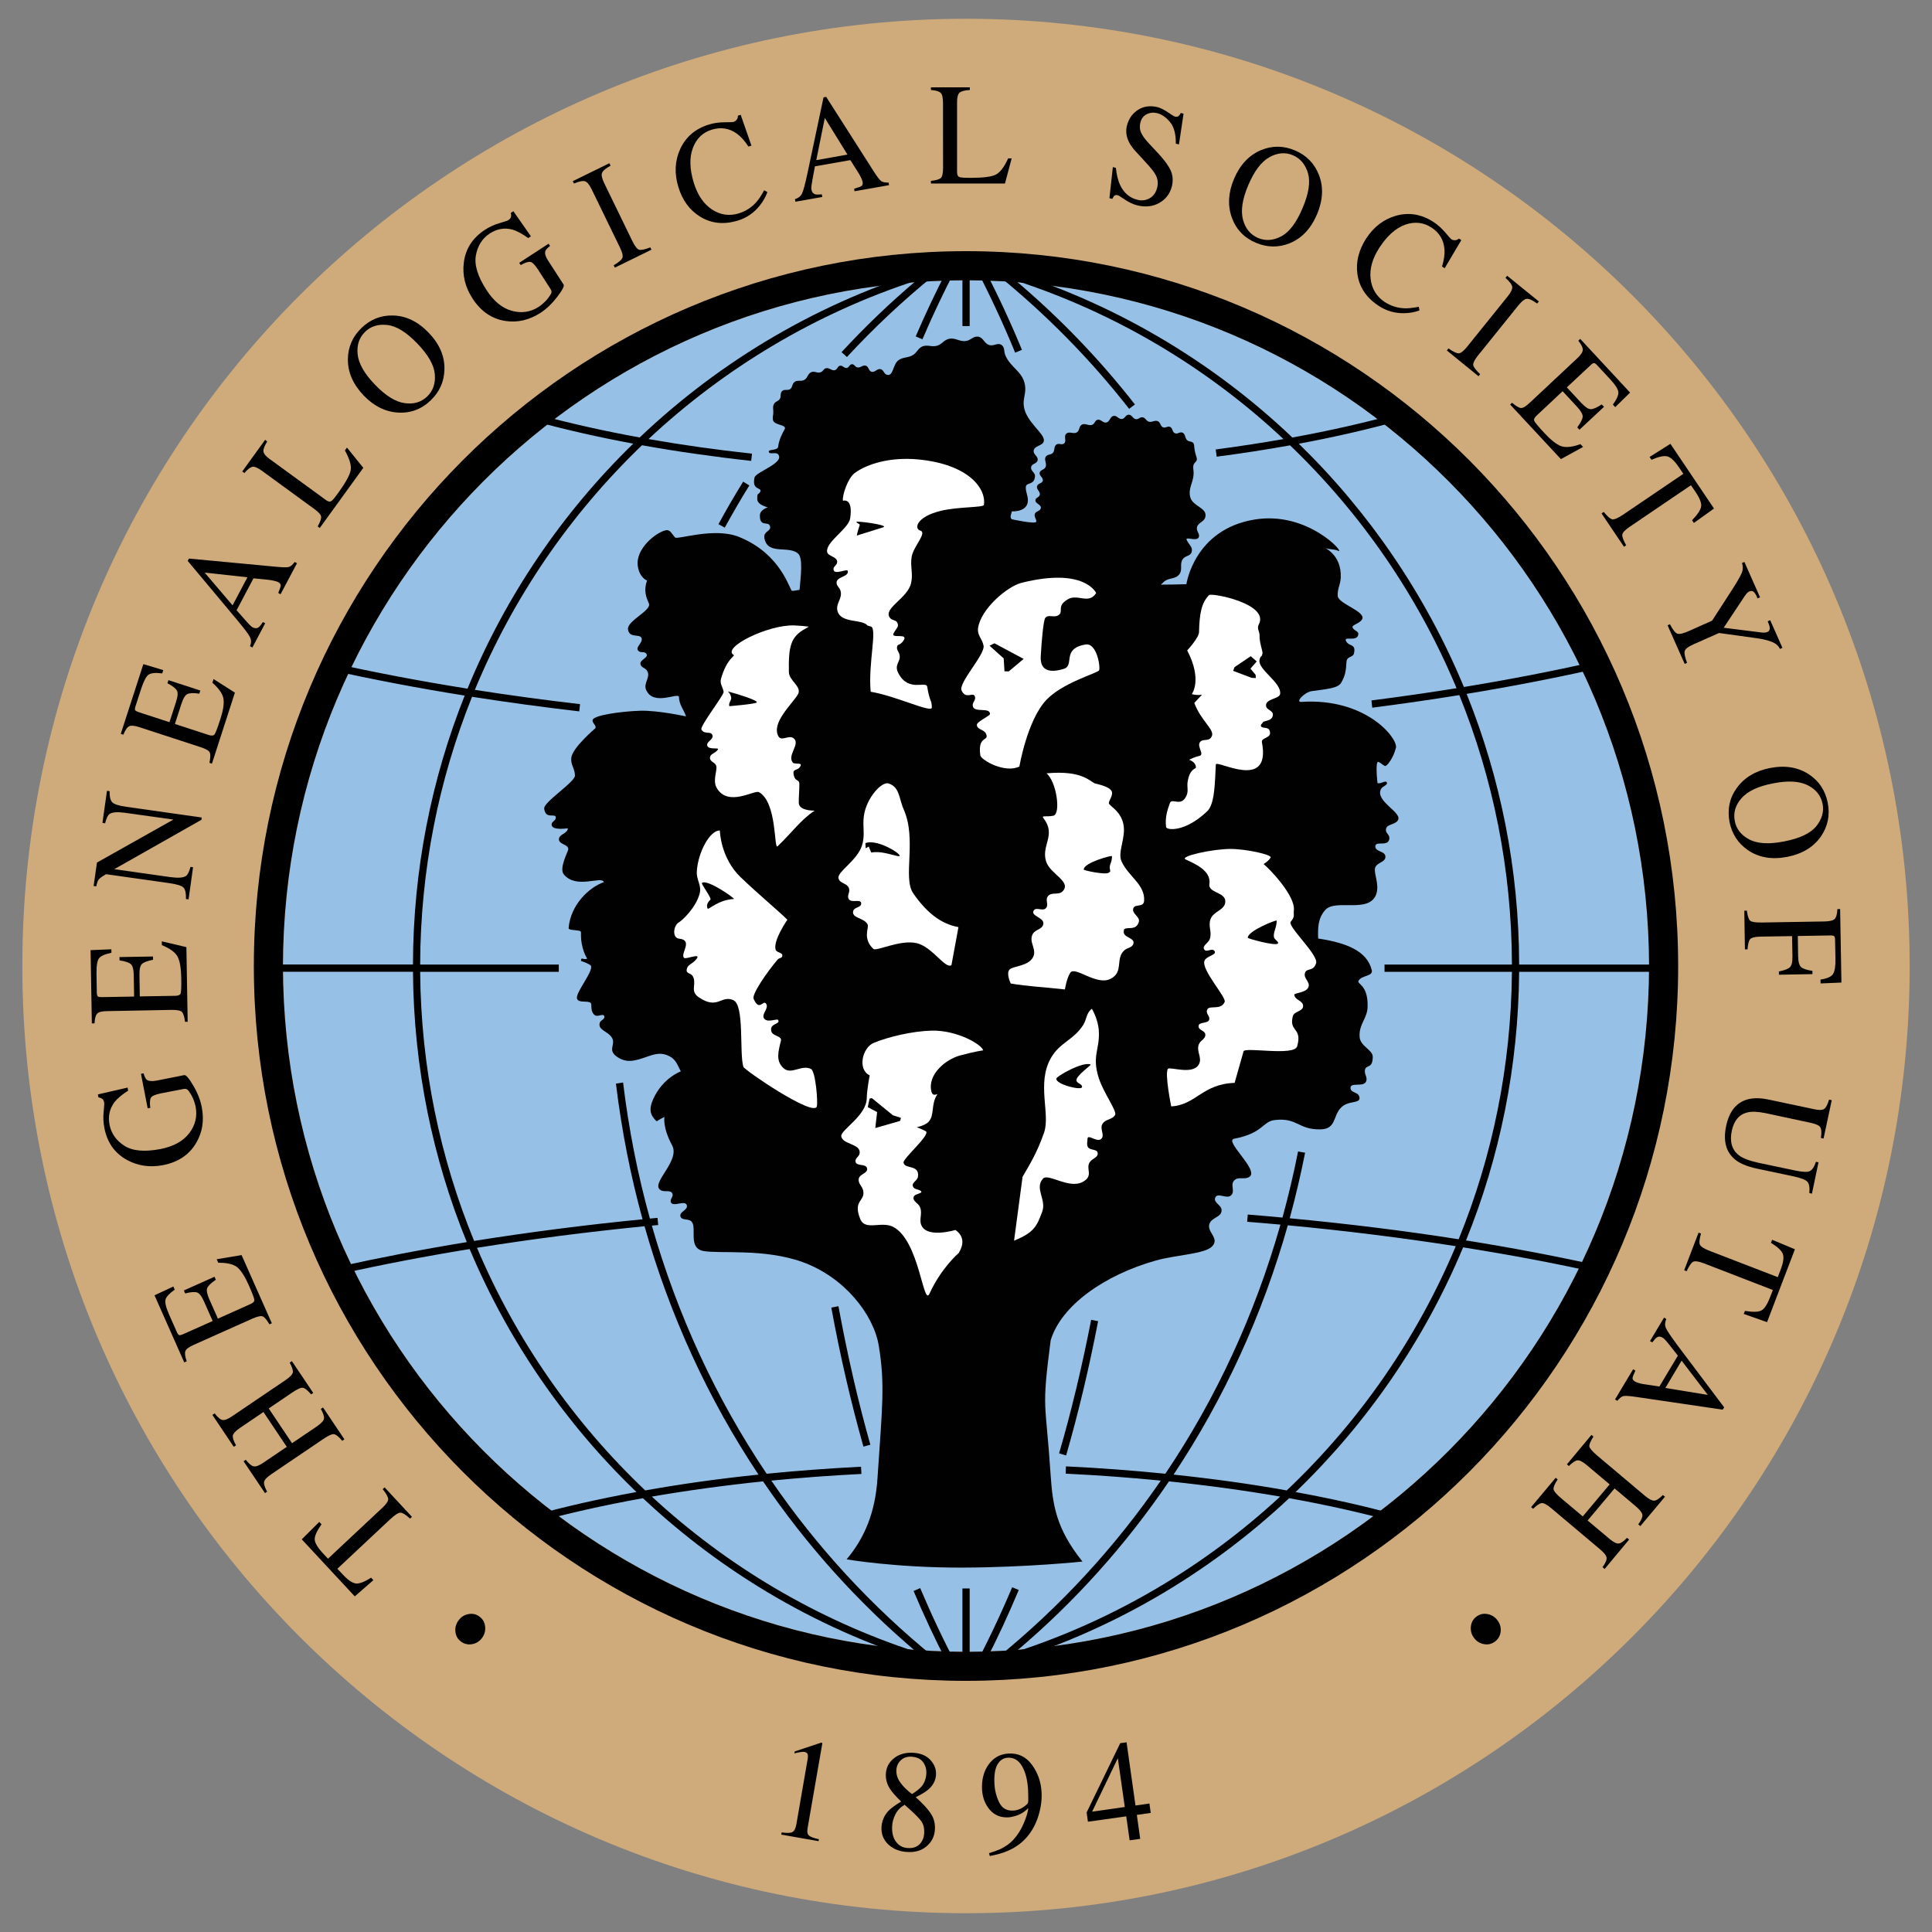 <?xml version="1.0" ?>
<svg xmlns="http://www.w3.org/2000/svg" viewBox="0 0 160 160">
	<rect x="0" y="0" width="160" height="160" fill="#808080" stroke="none"/>
	<g>
		<rect id="Clear_Box" fill="none" width="160" height="160"/>
		<g id="GSU_logo_1_">
			<path fill="#CFAA7A" d="M1.849,80.011C1.849,36.681,36.829,1.566,80,1.554h0.005c43.159,0.012,78.146,35.126,78.146,78.457l0,0     c0,43.305-34.987,78.434-78.146,78.434l0,0C36.833,158.445,1.849,123.316,1.849,80.011L1.849,80.011z"/>
			<g id="Globe">
				<path id="Water" fill="#97C0E6" d="M23.431,80.006c0.057,31.36,25.33,56.732,56.573,56.789l0,0      c31.236-0.057,56.512-25.429,56.564-56.789l0,0c-0.053-31.379-25.328-56.741-56.564-56.8l0,0      C48.761,23.265,23.488,48.627,23.431,80.006L23.431,80.006L23.431,80.006z"/>
				<path id="Lines" d="M82.131,138.422l0.008,0.008L82.131,138.422L82.131,138.422z M77.125,137.83      c-9.033-2.694-17.173-7.459-23.879-13.756l0,0c-3.288,0.592-6.359,1.284-9.173,2.07l0,0l-0.164-0.575      c2.706-0.762,5.654-1.43,8.798-2.006l0,0c-5.873-5.647-10.604-12.487-13.814-20.121l0,0c-3.758,0.611-7.364,1.31-10.784,2.07      l0,0l-0.133-0.592c3.393-0.753,6.96-1.445,10.682-2.054l0,0c-2.822-6.916-4.4-14.473-4.457-22.388l0,0H22.226v-0.601h11.973      c0.019-7.87,1.536-15.384,4.285-22.271l0,0c-3.883-0.622-7.601-1.331-11.132-2.117l0,0l0.134-0.59      c3.555,0.794,7.309,1.507,11.231,2.133l0,0c3.163-7.693,7.865-14.586,13.724-20.291l0,0c-2.857-0.532-5.547-1.141-8.041-1.823      l0,0l0.156-0.579c2.603,0.709,5.418,1.346,8.419,1.89l0,0c6.748-6.416,14.987-11.275,24.136-14.007l0,0      c0.124-0.104,0.249-0.202,0.375-0.304l0,0l0.124,0.156c0.614-0.179,1.231-0.345,1.854-0.505l0,0l0.14,0.584      c-0.166,0.04-0.332,0.083-0.498,0.13l0,0l0.034,0.018c-0.962,1.846-1.884,3.771-2.749,5.801l0,0l-0.557-0.243      c0.808-1.87,1.653-3.663,2.541-5.379l0,0c-0.326,0.091-0.646,0.182-0.966,0.277l0,0c-2.587,2.095-5.019,4.376-7.269,6.809l0,0      l-0.446-0.402c1.939-2.098,4.005-4.083,6.197-5.935l0,0c-8.356,2.724-15.905,7.255-22.183,13.132l0,0      c2.723,0.479,5.585,0.885,8.569,1.21l0,0v0.008l-0.067,0.59c-3.152-0.347-6.179-0.781-9.042-1.295l0,0      c-5.912,5.675-10.656,12.555-13.843,20.257l0,0c2.824,0.439,5.729,0.837,8.711,1.184l0,0v0.008l-0.064,0.59      c-3.043-0.354-6.007-0.758-8.879-1.208l0,0c-2.753,6.852-4.277,14.335-4.297,22.175l0,0h11.48v0.601H34.796      c0.06,7.882,1.643,15.406,4.467,22.287l0,0c4.449-0.709,9.113-1.317,13.95-1.792l0,0c-1-3.638-1.738-7.398-2.204-11.238l0,0      l0.592-0.09c0.466,3.861,1.211,7.625,2.221,11.269l0,0c0.208-0.017,0.419-0.041,0.63-0.058l0,0l0.057,0.592      c-0.177,0.017-0.349,0.032-0.525,0.048l0,0c2.115,7.419,5.328,14.336,9.507,20.551l0,0c2.53-0.251,5.14-0.445,7.816-0.583l0,0      l0.032,0.6c-2.552,0.125-5.044,0.316-7.463,0.551l0,0c3.772,5.503,8.31,10.434,13.525,14.664l0,0      c0.322,0.101,0.646,0.193,0.972,0.283l0,0c-0.96-1.852-1.862-3.788-2.715-5.806l0,0l0.547-0.239      c0.983,2.317,2.02,4.51,3.132,6.588l0,0v0.008l-0.531,0.275c-0.016-0.032-0.035-0.064-0.053-0.101l0,0      c-0.213-0.058-0.426-0.114-0.636-0.175l0,0l-0.249,0.309C77.62,138.223,77.372,138.028,77.125,137.83L77.125,137.83z       M75.903,136.813c-4.876-4.12-9.137-8.869-12.711-14.132l0,0c-3.21,0.332-6.292,0.758-9.209,1.26l0,0      C60.208,129.697,67.664,134.135,75.903,136.813L75.903,136.813z M53.436,123.431c2.968-0.532,6.104-0.974,9.378-1.31l0,0      c-4.149-6.231-7.338-13.156-9.437-20.57l0,0c-4.815,0.482-9.453,1.079-13.873,1.788l0,0      C42.735,110.983,47.513,117.81,53.436,123.431L53.436,123.431z M81.883,138.113c-0.211,0.061-0.42,0.117-0.631,0.175l0,0      c-0.021,0.027-0.037,0.068-0.057,0.101l0,0l-0.532-0.283c1.122-2.103,2.172-4.319,3.161-6.657l0,0l0.545,0.227      c-0.861,2.051-1.768,4.012-2.738,5.888l0,0c0.326-0.098,0.646-0.183,0.967-0.275l0,0c5.215-4.238,9.754-9.169,13.533-14.672l0,0      c-2.553-0.251-5.182-0.445-7.875-0.575l0,0l0.02-0.604c2.824,0.134,5.57,0.344,8.232,0.611l0,0      c4.203-6.239,7.416-13.188,9.533-20.631l0,0c-0.916-0.077-1.826-0.167-2.756-0.235l0,0l0.047-0.6      c0.959,0.077,1.924,0.158,2.877,0.251l0,0c0.492-1.803,0.926-3.622,1.291-5.474l0,0l0.584,0.102      c-0.365,1.835-0.791,3.646-1.275,5.43l0,0c4.85,0.458,9.52,1.036,13.99,1.739l0,0c2.787-6.837,4.348-14.313,4.412-22.15l0,0      H114.66v-0.601h10.551c-0.016-7.891-1.568-15.427-4.359-22.314l0,0c-2.338,0.377-4.75,0.725-7.209,1.041l0,0l-0.068-0.6      c2.402-0.304,4.748-0.645,7.051-1.013l0,0c-3.189-7.64-7.91-14.475-13.789-20.113l0,0c-1.953,0.353-3.982,0.665-6.074,0.94l0,0      l-0.084-0.598c1.928-0.256,3.805-0.543,5.615-0.861l0,0c-6.275-5.879-13.824-10.408-22.191-13.133l0,0      c3.654,3.087,6.957,6.521,9.879,10.257l0,0l0.008,0.008l-0.479,0.364c-3.193-4.084-6.848-7.804-10.904-11.096l0,0      c-0.328-0.098-0.654-0.19-0.982-0.281l0,0c1.063,2.052,2.072,4.218,3.006,6.49l0,0h0.008l-0.568,0.235      c-0.994-2.427-2.072-4.727-3.202-6.904l0,0l0.034-0.016c-0.168-0.047-0.338-0.092-0.509-0.132l0,0l0.142-0.584      c0.624,0.16,1.239,0.326,1.856,0.507l0,0l0.121-0.158c0.125,0.102,0.246,0.2,0.377,0.304l0,0      c9.146,2.731,17.389,7.591,24.139,14.01l0,0c3.191-0.582,6.174-1.261,8.9-2.026l0,0l0.158,0.573      c-2.621,0.741-5.482,1.4-8.525,1.968l0,0c5.822,5.668,10.502,12.512,13.672,20.146l0,0c3.711-0.607,7.275-1.301,10.664-2.061      l0,0v0.009l0.129,0.581c-3.359,0.752-6.887,1.436-10.566,2.04l0,0c2.787,6.929,4.336,14.491,4.348,22.416l0,0h11.969v0.601      h-11.969c-0.061,7.866-1.613,15.374-4.4,22.246l0,0c3.922,0.628,7.678,1.345,11.248,2.144l0,0l-0.135,0.583      c-3.594-0.807-7.391-1.523-11.354-2.151l0,0c-3.203,7.686-7.965,14.574-13.873,20.263l0,0c2.955,0.543,5.738,1.163,8.311,1.872      l0,0l-0.162,0.575c-2.678-0.729-5.586-1.386-8.682-1.937l0,0c-6.715,6.297-14.85,11.062-23.887,13.756l0,0      c-0.248,0.198-0.496,0.393-0.742,0.592l0,0L81.883,138.113L81.883,138.113z M84.094,136.813      c8.242-2.678,15.691-7.115,21.924-12.872l0,0c-2.912-0.502-5.992-0.928-9.209-1.26l0,0      C93.238,127.943,88.98,132.692,84.094,136.813L84.094,136.813z M106.561,123.431c5.965-5.649,10.762-12.529,14-20.228l0,0      c-4.441-0.692-9.09-1.276-13.91-1.729l0,0c-2.104,7.442-5.297,14.392-9.461,20.647l0,0      C100.463,122.465,103.598,122.898,106.561,123.431L106.561,123.431z M79.704,138.171v-6.621h0.6v6.621H79.704L79.704,138.171z       M44.064,126.152c0.004-0.008,0.006-0.008,0.008-0.008l0,0v0.008H44.064L44.064,126.152z M87.709,120.362      c1.031-3.529,1.906-7.224,2.656-11.062l0,0l0.576,0.114c-0.742,3.849-1.625,7.568-2.65,11.122l0,0L87.709,120.362      L87.709,120.362z M68.845,108.289l0.592-0.114c0.731,3.987,1.61,7.816,2.642,11.471l0,0l-0.573,0.158      C70.468,116.133,69.576,112.279,68.845,108.289L68.845,108.289z M103.279,101.182c0.006,0,0.006,0,0.006,0l0,0v0.009      L103.279,101.182L103.279,101.182z M59.5,43.409c0.648-1.195,1.331-2.366,2.046-3.521l0,0l0.512,0.316      c-0.715,1.139-1.386,2.309-2.034,3.488l0,0v0.008L59.5,43.409L59.5,43.409z M70.133,29.571c0.002-0.003,0.002-0.003,0.004-0.005      l0,0l0.004,0.005H70.133L70.133,29.571z M79.704,27.004v-4.828h0.6v4.828H79.704L79.704,27.004z"/>
				<path id="Circle" d="M21.022,80.009c0-32.7,26.398-59.2,58.978-59.209h0.003c32.571,0.009,58.975,26.509,58.975,59.209l0,0      c0,32.681-26.404,59.191-58.975,59.191l0,0C47.423,139.2,21.022,112.689,21.022,80.009L21.022,80.009z M23.431,80.009      c0.057,31.36,25.33,56.732,56.573,56.789l0,0c31.237-0.057,56.512-25.429,56.565-56.789l0,0      C136.516,48.63,111.236,23.268,80,23.209h0.003C48.76,23.268,23.487,48.63,23.431,80.009L23.431,80.009L23.431,80.009z"/>
				<g id="Tree">
					<path id="Tree_Silhouette" fill="#010101" d="M115.748,67.965c0.5-0.658-1.902-1.584-1.383-2.616       c0.131-0.256,0.643-0.354,0.465-0.575c-0.117-0.153-0.465,0.154-0.748,0.087c0,0-0.229-1.906,0.088-1.761       c0.219,0.103,0.299,0.236,0.52,0.335c0.156,0.075,0.721-0.693,0.914-1.505c0.188-0.768-2.467-4.159-7.848-3.801       c-0.496,0.035,0.26-0.804,0.887-0.895c1.244-0.173,2.15-0.229,2.422-0.689c0.363-0.603,0.402-1.035,0.445-1.729       c0.031-0.497,0.539-0.347,0.619-0.701c0.182-0.804-0.363-0.575-0.607-0.945c-0.4-0.604,0.867,0.066,0.969-0.627       c0.049-0.295-0.412-0.311-0.48-0.603c-0.039-0.188,0.572-0.303,0.777-0.626c0.42-0.658-1.951-1.3-2.002-1.95       c-0.043-0.603,0.225-0.93,0.248-1.532c0.088-1.953-1.457-2.497-1.221-2.426c0.395,0.118,0.654,0.051,1.023,0.213       c0.6,0.256-2.504-3.31-6.924-2.596c-5.02,0.814-5.66,5.356-5.66,5.356c-0.592,0.023-1.309,0.035-2.115,0.039       c0.086-0.087,0.174-0.169,0.275-0.256c0.418-0.347,0.914-0.169,1.248-0.595c0.313-0.397,0-0.854,0.297-1.269       c0.211-0.299,0.629-0.229,0.732-0.587c0.117-0.397-0.229-0.606-0.41-0.984c-0.166-0.339,0.787,0.134,0.98-0.205       c0.162-0.287-0.201-0.52-0.135-0.843c0.084-0.417,0.588-0.434,0.693-0.851c0.205-0.784-1.051-0.875-1.248-1.662       c-0.182-0.749,0.26-1.182,0.283-1.95c0.008-0.271-0.07-0.425-0.016-0.689c0.061-0.256,0.363-0.311,0.268-0.618       c-0.164-0.532-0.164-0.567-0.213-1.024c-0.047-0.421-0.4-0.232-0.598-0.449c-0.182-0.204-0.115-0.496-0.363-0.606       c-0.229-0.099-0.4,0.15-0.629,0.048c-0.236-0.099-0.166-0.426-0.402-0.524c-0.205-0.087-0.342,0.103-0.551,0.044       c-0.268-0.071-0.221-0.434-0.48-0.524c-0.26-0.095-0.438,0.118-0.709,0.052c-0.252-0.063-0.301-0.354-0.557-0.371       c-0.209-0.016-0.303,0.17-0.508,0.162c-0.287-0.012-0.346-0.395-0.635-0.374c-0.256,0.02-0.295,0.33-0.547,0.354       c-0.275,0.031-0.395-0.288-0.67-0.257c-0.322,0.036-0.307,0.481-0.621,0.548c-0.301,0.06-0.457-0.312-0.75-0.217       c-0.205,0.067-0.195,0.288-0.385,0.391c-0.316,0.161-0.607-0.166-0.906,0.016c-0.244,0.146-0.15,0.457-0.387,0.618       c-0.291,0.197-0.646-0.122-0.898,0.13c-0.229,0.225,0.072,0.603-0.18,0.804c-0.197,0.153-0.426-0.06-0.631,0.087       c-0.24,0.169-0.094,0.484-0.299,0.697c-0.174,0.169-0.395,0.09-0.553,0.275c-0.229,0.271,0.115,0.603-0.055,0.914       c-0.125,0.221-0.398,0.196-0.473,0.429c-0.078,0.276,0.33,0.414,0.252,0.689c-0.07,0.232-0.385,0.193-0.465,0.426       c-0.098,0.291,0.307,0.469,0.213,0.76c-0.07,0.189-0.307,0.189-0.35,0.391c-0.068,0.311,0.492,0.366,0.443,0.677       c-0.039,0.276-0.436,0.236-0.504,0.505c-0.055,0.24,0.127,0.354,0.131,0.61c0.004,0.268-2.049-0.193-2.049-0.193       c-0.162-0.196-0.031-0.405,0.027-0.649c0,0,1.34,0.091,1.324-0.938c-0.008-0.41-0.174-0.623-0.174-1.032       c-0.016-0.496,0.701-0.126,0.764-0.93c0.025-0.319-0.377-0.441-0.322-0.76c0.047-0.308,0.488-0.272,0.539-0.579       c0.053-0.319-0.342-0.438-0.33-0.761c0.02-0.469,0.799-0.397,0.848-0.858c0.074-0.575-1.459-1.544-1.654-2.797       c-0.115-0.705,0.219-1.131,0.082-1.84c-0.213-1.11-1.154-1.374-1.615-2.414c-0.146-0.331-0.027-0.666-0.326-0.875       c-0.324-0.212-0.615,0.114-0.986,0.017c-0.457-0.114-0.52-0.682-0.992-0.705c-0.394-0.021-0.552,0.295-0.938,0.358       c-0.567,0.098-0.906-0.308-1.457-0.166c-0.414,0.106-0.536,0.422-0.938,0.556c-0.481,0.157-0.844-0.138-1.297,0.095       c-0.326,0.173-0.382,0.457-0.696,0.665c-0.418,0.272-0.792,0.158-1.214,0.438c-0.5,0.347-0.425,1.418-1,1.205       c-0.236-0.09-0.229-0.382-0.48-0.452c-0.3-0.083-0.48,0.307-0.78,0.208c-0.24-0.086-0.201-0.397-0.441-0.492       c-0.275-0.106-0.465,0.217-0.744,0.13c-0.178-0.055-0.217-0.248-0.397-0.26c-0.221-0.016-0.245,0.287-0.465,0.315       c-0.225,0.023-0.331-0.24-0.556-0.186c-0.197,0.052-0.197,0.275-0.386,0.354c-0.288,0.114-0.497-0.248-0.792-0.142       c-0.182,0.063-0.205,0.232-0.386,0.315c-0.292,0.13-0.536-0.126-0.823,0.012c-0.288,0.138-0.272,0.453-0.54,0.622       c-0.292,0.182-0.606-0.023-0.858,0.205c-0.182,0.161-0.126,0.382-0.308,0.543c-0.213,0.189-0.512-0.012-0.705,0.201       c-0.178,0.193-0.043,0.434-0.186,0.65c-0.134,0.196-0.351,0.185-0.469,0.394c-0.146,0.26-0.043,0.469-0.063,0.769       c-0.012,0.22-0.075,0.35-0.027,0.57c0.094,0.473,1.213,0.358,0.957,0.784c-0.114,0.197-0.461,0.812-0.528,1.422       c-0.035,0.335-0.779,0.209-0.779,0.398c0.008,0.314,0.603-0.005,0.791,0.256c0.524,0.713-1.866,1.434-1.969,1.906       c-0.257,1.15,0.717,0.752,0.453,1.217c-0.123,0.209-0.241,0.004-0.225,0.571c0.008,0.492,0.874,0.678,0.874,0.678       s-0.646,0.189-0.658,0.658c-0.02,1.035,0.714,0.44,0.84,0.905c0.138,0.509-0.78,0.354-0.371,1.304       c0.434,0.993,1.989,0.319,2.702,0.97c0.402,0.369,0.221,1.835,0.114,2.997c-0.24,0.039-0.452,0.083-0.618,0.083       c-0.197,0.004-0.839-3.041-4.407-4.471c-2.041-0.815-5.07,0.244-5.267,0.055c-0.296-0.275-0.395-0.686-0.796-0.599       c-0.788,0.17-2.505,1.517-2.309,2.946c0.135,0.992,0.765,1.213,0.765,1.213c-0.296,0.843-0.067,1.395,0.157,1.906       c0.244,0.567-1.819,1.435-1.733,2.128c0.087,0.764,0.95,0.37,1.111,0.709c0.186,0.394-0.536,0.748-0.26,1.075       c0.188,0.213,0.527,0.016,0.677,0.256c0.205,0.327-0.566,0.473-0.496,0.851c0.056,0.304,0.41,0.292,0.56,0.563       c0.3,0.536-0.335,1.005-0.091,1.567c0.61,1.406,2.714,0.146,2.722,0.603c0.013,0.658,0.449,1.111,0.579,1.596       c0,0-2.296-0.512-3.785-0.469c-1.567,0.047-3.959,0.374-3.955,0.796c0.005,0.268,0.308,0.382,0.249,0.642       c0,0-1.899,1.6-2.005,2.446c-0.071,0.587,0.295,0.891,0.303,1.481c0.008,0.539-2.596,2.193-2.549,2.726       c0.095,0.988,1.001,0.304,0.958,0.784c-0.021,0.248-0.335,0.291-0.343,0.539c-0.024,0.54,1.339,0.319,1.339,0.319       c0.008,0.457-0.756,0.469-0.732,0.93c0.031,0.441,0.831,0.401,0.768,0.831c-0.035,0.229-0.783,1.567-0.358,2.067       c1.04,1.245,3.116,0.083,3.313,0.631c-1.248,0.441-2.757,1.883-2.922,3.797c-0.024,0.268,1.035,0.095,1.027,0.366       c-0.055,1.371,0.513,2.171,0.513,2.171c-0.308,0.153-0.521-0.201-0.513,0.196c0,0,0.441,0.135,0.757,0.331       c0.48,0.3-1.222,2.238-1.091,2.775c0.113,0.477,1.178,0.051,1.186,0.512c0.008,0.283,0,0.662,0.291,0.875       c0.252,0.18,0.725-0.205,0.788,0.098c0.055,0.256-0.315,0.291-0.382,0.543c-0.17,0.623,0.768,0.697,1.043,1.281       c0.253,0.539-0.374,0.961,0.339,1.484c0.823,0.6,1.505,0.395,2.636-0.004c0.649-0.232,1.162-0.322,1.772,0.004       c0.531,0.279,0.642,0.713,0.926,1.244c0,0-1.485,0.525-2.285,2.293c-0.397,0.891-0.236,1.355,0.284,1.844       c0,0,0.212-0.146,0.646-0.367c0,0-0.181,0.844,0.635,2.359c0.709,1.32-1.911,3.207-0.918,3.723       c0.343,0.178,0.819-0.078,0.949,0.293c0.083,0.24-0.197,0.393-0.146,0.648c0.098,0.529,1.244-0.209,1.339,0.32       c0.071,0.396-0.634,0.496-0.536,0.889c0.103,0.402,0.701,0.127,0.954,0.48c0.401,0.564-0.331,2.148,0.945,2.393       c1.331,0.252,5.018-0.232,8.204,0.914c3.475,1.248,5.897,4.348,6.322,6.928c0.528,3.207,0.292,5.029-0.106,10.99       c-0.185,2.781-1.027,4.877-2.556,6.707c0,0,4.057,0.701,9.635,0.682c5.349-0.02,9.898-0.5,9.898-0.5       c-2.201-2.746-2.469-4.688-2.643-7.248c-0.41-6.246-0.764-5.1,0.008-11.072c0.875-2.906,4.486-5.416,8.689-6.605       c1.717-0.488,4.08-0.531,4.695-1.189c0.631-0.678-0.488-1.182-0.229-1.867c0.205-0.543,0.973-0.516,1-1.092       c0.031-0.461-0.693-0.625-0.527-1.059c0.189-0.492,0.977,0.174,1.332-0.217c0.322-0.346-0.088-0.828,0.217-1.186       c0.334-0.402,0.861-0.043,1.291-0.33c0.814-0.553-2.139-2.986-1.271-3.152c2.426-0.465,2.332-1.426,3.355-1.547       c1.883-0.225,1.938,0.807,3.785,0.771c1.297-0.02,1.035-1.045,1.662-1.75c0.65-0.736,1.758-0.291,1.557-0.98       c-0.111-0.365-0.693-0.291-0.725-0.674c-0.041-0.547,1.078-0.055,1.291-0.559c0.15-0.344-0.162-0.588-0.094-0.953       c0.086-0.484,0.629-0.047,0.648-1.08c0.014-0.586-1.051-0.889-1.09-1.666c-0.004-0.07-0.004-0.117-0.004-0.189       c0.02-0.938,0.643-1.373,0.666-2.303c0.051-1.875-0.938-1.859-0.742-2.168c0.281-0.458,1.207-0.344,1.088-0.859       c-0.387-1.604-2.127-2.257-4.293-2.6c-0.047-0.008-0.096-0.016-0.146-0.02c-0.027-0.815-0.047-1.646,0.576-2.359       c0.846-0.97,3.619,0.322,4.227-1.3c0.299-0.808-0.232-1.789-0.084-2.214c0.166-0.457,0.887-0.441,0.848-0.93       c-0.023-0.461-0.844-0.366-0.836-0.827c0.004-0.524,1.104,0.099,1.166-0.67c0.023-0.3-0.307-0.418-0.287-0.721       C114.807,68.232,115.461,68.343,115.748,67.965z"/>
					<g id="White_Faces">
						<path fill="#FFFFFF" d="M108.992,79.777c-0.227,0.717-0.803,0.351-0.924,0.819c-0.123,0.445,0.451,0.715,0.295,1.145        c-0.182,0.488-1.174,0.48-1.17,0.633c0.012,0.457,0.732,0.477,0.725,0.941c-0.012,0.473-0.736,0.402-0.855,0.855        c-0.33,1.309,0.809,0.902,0.363,2.479c-0.24,0.842-4.326,0.035-4.439,0.42c-0.371,1.281-0.74,2.611-0.74,2.611        c-2.676,0.084-3.203,1.832-5.252,1.947c0,0-0.559-2.746-0.271-3.113c0.154-0.191,2.041,0.525,2.549-0.346        c0.332-0.566-0.229-1.076,0.012-1.686c0.139-0.352,0.568-0.434,0.535-0.809c-0.027-0.342-0.555-0.334-0.563-0.676        c-0.008-0.422,0.844-0.178,0.891-0.592c0.035-0.264-0.213-0.383-0.205-0.646c0.016-0.658,1.143,0.02,1.48-0.787        c0.158-0.371-1.973-2.685-1.67-3.413c0.166-0.413,1.088-0.465,0.813-0.819c-0.201-0.256-0.646,0.17-0.828-0.099        c-0.221-0.322,0.336-0.52,0.457-0.89c0.189-0.595-0.15-1.009,0.047-1.604c0.244-0.725,1.246-0.752,1.232-1.513        c-0.008-0.764-1.441-0.685-1.318-1.43c0.174-1.11-1.27-1.705-1.967-2.028c-0.551-0.26,2.234-0.871,3.723-0.871        c1.324,0.005,3.428,0.478,3.316,0.71c-0.141,0.275-0.582,0.543-0.582,0.543c0.48,0.374,2.639,2.628,2.506,3.817        c-0.049,0.421,0.125,0.496-0.26,0.961C106.586,76.705,109.221,79.088,108.992,79.777z"/>
						<path fill="#FFFFFF" d="M96.57,68.492c-0.096-0.78,0.094-1.375,0.318-1.993c0.17-0.453,0.922,0.374,1.367-0.595        c0.189-0.414,0.031-0.705,0.098-1.15c0.178-1.13,0.689-1.063,0.689-1.197c-0.008-0.327-0.256-0.52-0.566-0.638        c0.18-0.083,0.369-0.197,0.861-0.323c0.43-0.106-0.203-0.74,0.02-1.107c0.236-0.386,0.805,0.004,1.014-0.555        c0.197-0.528-0.965-1.315-1.461-2.722l0.637-0.682c-0.33,0.055-0.551,0.023-0.85-0.044c0,0,0.906-1.162-0.379-3.623        c0,0,0.969-1.032,0.98-1.509c0.035-1.513,0.193-2.431,0.832-3.072c0.205-0.205,5.041,0.717,4.115,2.438        c-0.18,0.339,0.084,0.591,0.068,0.93c-0.025,0.528,0.264,1.288,0.244,1.43c-0.057,0.402-0.154,0.158-0.244,0.54        c-0.205,0.823,1.834,1.879,1.701,2.855c-0.063,0.418-1.221,0.383-1.166,0.974c0.031,0.37,0.598,0.374,0.566,0.756        c-0.051,0.56-0.764,0.453-0.838,0.626c-0.053,0.126-0.139,0.126-0.154,0.232c-0.039,0.304,0.57,0.11,0.697,0.387        c0.326,0.725-0.697,0.574-0.611,1.027c0.781,4.112-3.797,1.379-3.82,1.84c-0.074,1.418-0.074,3.254-0.701,3.856        C98.113,68.965,96.602,68.748,96.57,68.492z"/>
						<path fill="#FFFFFF" d="M94.75,74.602c-0.039,0.587-0.756,0.221-0.895,0.626c-0.154,0.453,0.604,0.686,0.453,1.139        c-0.221,0.693-0.859,0.397-1.17,0.56c-0.086,0.039-0.063,0.134-0.074,0.229c-0.057,0.488,0.926,0.504,0.803,0.98        c-0.094,0.366-0.496,0.327-0.775,0.583c-0.74,0.701-0.008,1.8-1.139,2.352c-1.166,0.576-2.932-1.095-3.316-0.512        c-0.311,0.473-0.445,1.383-0.445,1.383c-1.693-0.195-3.107-0.252-4.486-0.492c0,0-0.402-0.805-0.104-1.15        c0.27-0.308,1.545-0.265,1.947-1.024c0.354-0.658-0.379-1.253-0.031-1.91c0.229-0.426,0.818-0.379,0.889-0.859        c0.08-0.52-1.07-0.634-0.803-1.091c0.201-0.351,0.74,0.091,1.016-0.209c0.256-0.275-0.07-0.646,0.143-0.957        c0.287-0.434,0.898-0.067,1.248-0.445c0.748-0.804-1.043-1.41-1.375-2.458c-0.434-1.339,0.867-2.193-0.221-3.588        c-0.203-0.26,0.229-0.083,0.82-0.205c0.639-0.138,0.268-2.836-0.572-3.51c3.061-0.283,3.629,0.74,4.066,0.851        c0.469,0.11,1.102,0.28,1.307,0.583c0.248,0.371-0.334,0.926-0.176,1.111c0.236,0.279,0.953,0.674,1.166,1.627        c0.26,1.142-0.51,2.34-0.139,3.135C93.453,72.585,94.844,73.263,94.75,74.602z"/>
						<path fill="#FFFFFF" d="M92.344,92.341c-0.256,0.422-0.801,0.311-1.049,0.748c-0.248,0.422,0.264,0.965-0.137,1.26        c-0.348,0.252-1.104-0.477-1.096-0.02c0,0.236-0.074,0.387,0.008,0.611c0.131,0.369,0.803,0.17,0.836,0.559        c0.027,0.387-0.441,0.418-0.654,0.74c-0.379,0.568,0.369,1.139-0.604,1.65c-1.127,0.596-2.848-0.748-3.27-0.283        c-0.732,0.805,0.309,1.746-0.07,2.75c-0.453,1.221-0.678,1.713-2.328,2.391l0.705-5.293c0.611-1.045,1.225-2.045,1.785-3.672        c0.527-1.541-0.635-4.068,0.563-6.164c0.736-1.293,1.863-1.471,2.666-2.723c0.32-0.5,0.236-0.984,0.725-1.352        c0,0,0.521,0.844,0.576,1.836c0.09,1.537-0.592,2.064-0.008,3.889C91.387,90.513,92.535,92.032,92.344,92.341z"/>
						<path fill="#FFFFFF" d="M79.522,87.405c-1.218,0.326-2.727,1.588-2.388,2.984c0.126,0.537,0.583,0.092,0.473,0.262        c-0.535,0.846-0.185,1.709-0.717,2.264c-0.283,0.299-0.973,0.438-0.973,0.438s0.477,0.17,0.752,0.33        c0.434,0.266-1.898,2.254-1.843,2.598c0.086,0.57,1.339,0.129,1.197,1.164c-0.048,0.352-0.544,0.479-0.418,0.809        c0.106,0.268,0.441,0.221,0.639,0.369c0.287,0.221-0.513,0.213-0.583,0.506c-0.087,0.377,0.378,0.48,0.527,0.834        c0.252,0.592-0.165,1.104,0.189,1.639c0.583,0.91,2.749,0.26,2.749,0.26c1.056,0.74,0.347,1.75,0.272,1.906        c0,0-1.435,1.211-2.423,3.369c-0.516,1.139-0.831-4.396-3.002-5.531c-0.969-0.504-2.315,0.348-2.726-0.639        c-0.653-1.594,0.434-1.465,0.236-2.375c-0.087-0.389-0.417-0.555-0.37-0.945c0.056-0.441,0.784-0.461,0.693-0.893        c-0.091-0.422-0.891-0.131-0.957-0.557c-0.044-0.299,0.307-0.395,0.343-0.693c0.103-0.799-1.387-0.701-1.521-1.391        c-0.095-0.52,2.088-1.697,2.111-3.166c0.008-0.709,0.244-1.891,0.244-1.891c-1.021-0.465-0.631-2.285,0.331-2.688        c1.162-0.492,3.222-0.98,4.798-1.016c2.103-0.047,4.136,1.139,4.269,1.635C81.428,86.987,80.814,87.058,79.522,87.405z"/>
						<path fill="#FFFFFF" d="M69.438,72.715c-0.091-0.536,1.575-1.465,1.953-2.714c0.276-0.914,0.021-1.497,0.154-2.446        c0.213-1.493,1.484-2.855,2.04-2.675c0.941,0.308,0.858,1.269,1.257,2.159c1.103,2.485-0.103,5.66,0.787,6.94        c1.028,1.484,2.206,2.524,3.746,2.801l-0.579,3.143c-0.496,0.379-1.595-1.532-2.898-1.819        c-1.371-0.304-3.333,0.709-3.569,0.48c-0.921-0.862-0.347-1.749-0.473-2.013c-0.264-0.579-1.358-0.509-1.197-1.131        c0.095-0.339,0.67-0.264,0.662-0.622c-0.016-0.422-0.815,0.004-1.032-0.362c-0.173-0.296,0.126-0.552,0.023-0.879        C70.17,73.116,69.512,73.184,69.438,72.715z"/>
						<path fill="#FFFFFF" d="M67.642,91.644c-0.312,0.85-5.996-3.025-6.078-3.293c-0.351-1.135,0.11-5.125-0.839-5.527        c-1.017-0.434-1.284,0.824-2.836-0.221c-0.741-0.496-0.245-0.969-0.449-1.616c-0.162-0.492-0.646-0.271-0.567-0.717        c0.075-0.409,0.453-0.409,0.788-0.827c0.48-0.587-0.859,0.036-1.009-0.114c-0.354-0.343,0.804-1.469-0.414-1.595        c-0.587-0.06-0.477-1.075-0.027-1.34c0.3-0.173,1.41-1.217,1.726-2.371c0.197-0.721-0.271-1.103-0.229-1.852        c0.087-1.567,1.079-3.419,1.906-3.392c0,0,0.04,2.254,1.718,3.864c1.473,1.414,3.115,2.773,3.876,3.525        c0,0-1.189,1.702-0.978,2.466c0.079,0.284,0.592,0.225,0.56,0.521c-0.023,0.221-0.236,0.122-0.425,0.351        c-0.852,1.012-2.115,2.833-1.954,3.212c0.48,1.102,0.784,0.047,1.032,0.402c0.279,0.404-0.469,0.896-0.134,1.264        c0.299,0.33,1.056-0.059,1.138,0.09c0.201,0.379-0.74,0.248-0.571,0.93c0.103,0.422,0.902,0.371,0.796,0.789        c-0.217,0.885-0.441,1.65,0.197,2.252c0.649,0.615,1.481-0.299,2.284,0.074C67.551,88.7,67.751,91.335,67.642,91.644z"/>
						<path fill="#FFFFFF" d="M59.929,57.29c-0.075-0.422-0.331-0.658-0.221-1.067c0.465-1.654,1.174-1.911,1.067-1.97        c-1.071-0.595,2.801-2.529,4.991-2.458c0.448,0.016,0.851,0.051,1.213,0.103c-0.079,0.047-0.161,0.103-0.26,0.153        c-1.245,0.67-1.426,1.478-1.387,3.616c0.012,0.717,1.135,1.209,0.736,1.859c-0.496,0.812-2.233,2.367-1.591,3.47        c0.248,0.414,0.831-0.142,1.225,0.13c0.646,0.449-0.548,1.418-0.047,2.025c0.173,0.208,0.945-0.091,0.559,0.413        c-0.161,0.209-0.539,0.146-0.504,0.465c0.095,0.8,0.48,0.414,0.488,0.91c0.008,0.405-0.055,1.122-0.047,1.532        c0.008,0.512,0.657,0.653,1.308,0.666c-1.143,0.752-1.867,1.808-3.064,2.95c-0.315,0.303-0.023-3.628-1.536-4.483        c-0.378-0.216-2.568,1.269-3.506-0.358c-0.351-0.61,0.055-1.414-0.031-1.796c-0.071-0.323-0.521-0.343-0.524-0.678        c-0.004-0.374,0.469-0.382,0.658-0.701c0.118-0.192-0.725,0.04-0.871-0.287c-0.153-0.354,0.521-0.52,0.418-0.887        c-0.106-0.394-0.666-0.027-0.914-0.48C57.944,60.142,59.968,57.554,59.929,57.29z"/>
						<path fill="#FFFFFF" d="M70.407,42.929c0.264-1.761-0.599-1.458-0.599-1.458c-0.071-0.444,0.409-1.883,0.977-2.296        c1.056-0.78,2.958-1.332,5.208-1.131c4.214,0.39,5.695,2.407,5.49,3.77c-0.039,0.229-2.15,0.142-3.572,0.492        c-2.036,0.493-2.218,1.485-1.706,1.631c0.615,0.174-0.566,1.304-0.709,2.19c-0.126,0.823,0.134,1.327-0.039,2.143        c-0.275,1.292-2.363,2.104-1.757,2.896c0.182,0.24,0.536,0.161,0.634,0.448C74.452,51.948,74.228,52,74,52.461        c-0.236,0.477,1.331-0.106,0.795,0.63c-0.295,0.397-0.448,0.209-0.504,0.473c-0.055,0.275,0.161,0.409,0.209,0.686        c0.106,0.587-0.492,0.779-0.091,1.524c0.851,1.587,2.289,0.571,2.379,1.103c0.217,1.315,0.371,1.028,0.383,1.714        c0.008,0.496-2.927-0.945-5.066-1.304c-0.22-2.359,0.579-5.282,0.005-5.404c-0.056-0.012-0.143-0.04-0.261-0.075        c-0.465-0.567-2.174-0.165-2.485-1.182c-0.192-0.634,0.422-1.044,0.248-1.686c-0.074-0.288-0.322-0.387-0.331-0.682        c0-0.528,1.024-0.465,0.93-0.969c-0.039-0.232-1.095,0.358-1.182-0.099c-0.055-0.276,0.304-0.374,0.304-0.654        c0-0.469-0.8-0.438-0.839-0.866C68.414,44.862,70.285,43.768,70.407,42.929z"/>
						<path fill="#FFFFFF" d="M84.588,48.27c5.246-1.319,6.191,0.843,6.191,0.843c-0.615,0.965-1.512,0.056-2.316,0.5        c-1.047,0.591-0.299,1.048-0.838,1.352c-0.367,0.209-0.801-0.114-1.061,0.209c-0.15,0.196-0.314,1.957-0.375,3.218        c-0.055,1.225,0.852,1.327,1.904,1.001c0.949-0.288-0.221-1.679,1.811-2.018c0.957-0.161,1.262,2.001,1.104,2.155        c-0.26,0.264-3.025,1.023-4.365,2.446c-1.578,1.689-2.221,5.502-2.221,5.502c-1.17,0.595-3.188-0.527-3.238-0.934        c-0.228-1.678,0.756-1.11,0.48-1.765c-0.166-0.386-0.756-0.343-0.764-0.752c-0.004-0.268,1.088-0.744,1.088-0.898        c-0.012-0.599-1.329-0.055-1.427-0.665c-0.051-0.304,0.269-0.469,0.182-0.769c-0.134-0.457-0.744,0.284-1.11-0.512        c-0.284-0.623,1.954-2.979,1.823-3.703c-0.105-0.579-0.531-0.858-0.46-1.441C81.207,50.432,83.426,48.561,84.588,48.27z"/>
					</g>
					<g id="Eyes">
						<polygon fill="#010101" points="83.121,54.524 81.947,53.473 82.357,53.276 84.775,54.568 83.539,55.604 83.186,55.592               "/>
						<path fill="#010101" d="M60.776,74.452c-1.28,0.059-2.107,0.914-2.17,0.8c-0.143-0.265,0.031-0.587,0.22-0.729        c0.158-0.114-0.787-1.323-0.692-1.402C58.57,72.77,60.933,74.444,60.776,74.452z"/>
						<path fill="#010101" d="M60.543,57.695c-0.063-0.188-0.118-0.303-0.268-0.434c0.63,0.162,2.532,0.737,2.395,0.91        c-0.103,0.138-2.272,0.312-2.272,0.312C60.307,58.16,60.63,57.995,60.543,57.695z"/>
						<path fill="#010101" d="M70.926,43.22c-0.023-0.095,2.64,0.24,2.25,0.438l-2.21,0.693c-0.008-0.158,0.221-0.831,0.221-0.831        C71.282,43.401,70.951,43.342,70.926,43.22z"/>
						<path fill="#010101" d="M92.088,70.903c0.016,0.539-0.24,0.669-0.174,1.056c0.039,0.224,0.082,0.196-0.115,0.326        c-0.271,0.174-2.051-0.192-2.051-0.271C89.74,71.442,92.088,70.809,92.088,70.903z"/>
						<polygon fill="#010101" points="103.652,56.136 102.123,55.557 102.238,55.249 103.58,54.344 104.078,54.776 103.557,55.375         103.982,55.884 104.006,56.151       "/>
						<path fill="#010101" d="M105.803,78.154c-0.271,0.178-2.467-0.417-2.467-0.492c-0.012-0.575,2.393-1.513,2.393-1.422        c0.012,0.54-0.297,0.984-0.229,1.363C105.535,77.832,106,78.024,105.803,78.154z"/>
						<polygon fill="#010101" points="73.944,92.36 74.614,92.577 74.542,92.829 72.487,93.419 72.64,92.097 71.864,91.69         72.014,90.981 72.203,90.942       "/>
						<path fill="#010101" d="M71.691,70.249l-0.023-0.422c1.087-0.44,3.576,1.28,2.631,1.06c-0.693-0.157-1.387-0.413-2.15-0.287        l-0.205-0.492L71.691,70.249z"/>
						<path fill="#010101" d="M90.326,88.161c0.078,0.035-1.244,0.941-1.178,1.32c0.047,0.271,0.492,0.271,0.461,0.547        c-0.035,0.307-2.127-0.209-2.135-0.686C87.471,89.13,89.707,87.874,90.326,88.161z"/>
					</g>
				</g>
			</g>
			<g id="Text">
				<g id="_x31_894_1_">
					<path fill="#010101" d="M92.772,144.363l0.525-0.074l0.739,5.236l1.154-0.166l0.109,0.779l-1.15,0.164l0.278,1.984       l-0.876,0.121l-0.281-1.986l-3.172,0.447l-0.108-0.768L92.772,144.363 M92.574,145.607l-2.129,4.426l2.705-0.385       L92.574,145.607z"/>
					<path fill="#010101" d="M85.465,146.156c0.485,0.666,0.747,1.418,0.793,2.264c0.033,0.598-0.04,1.201-0.222,1.824       c-0.174,0.631-0.454,1.197-0.83,1.695c-0.443,0.578-1.016,1.027-1.726,1.332c-0.395,0.176-0.899,0.32-1.507,0.439l-0.068-0.238       c0.377-0.115,0.696-0.229,0.949-0.342c0.447-0.223,0.801-0.475,1.063-0.764c0.375-0.418,0.662-0.875,0.869-1.377       c0.212-0.494,0.334-0.918,0.378-1.25l-0.187,0.17c-0.259,0.232-0.575,0.395-0.944,0.498c-0.19,0.055-0.365,0.088-0.521,0.1       c-0.633,0.031-1.142-0.172-1.537-0.623c-0.395-0.463-0.604-1.008-0.646-1.67c-0.042-0.83,0.142-1.533,0.546-2.09       c0.413-0.57,0.963-0.865,1.646-0.904C84.334,145.178,84.982,145.494,85.465,146.156 M84.699,149.688       c0.258-0.168,0.411-0.299,0.438-0.404c0.017-0.037,0.02-0.186,0.02-0.436c-0.006-0.26-0.012-0.459-0.016-0.615       c-0.046-0.816-0.213-1.473-0.499-1.963c-0.29-0.5-0.685-0.732-1.184-0.703c-0.36,0.016-0.646,0.201-0.854,0.564       c-0.203,0.361-0.287,0.891-0.249,1.58c0.028,0.572,0.163,1.09,0.396,1.563c0.24,0.482,0.631,0.705,1.179,0.67       C84.182,149.932,84.44,149.85,84.699,149.688z"/>
					<path fill="#010101" d="M73.698,148.137c-0.254-0.395-0.362-0.824-0.334-1.273c0.04-0.523,0.271-0.939,0.696-1.275       c0.437-0.328,0.971-0.475,1.621-0.428c0.594,0.041,1.057,0.244,1.386,0.609c0.328,0.367,0.478,0.775,0.448,1.225       c-0.029,0.451-0.237,0.857-0.621,1.193c-0.222,0.195-0.572,0.408-1.058,0.648c0.597,0.531,1.021,0.994,1.267,1.383       c0.247,0.381,0.356,0.822,0.32,1.314c-0.036,0.568-0.27,1.021-0.701,1.381c-0.423,0.354-0.975,0.512-1.647,0.455       c-0.604-0.037-1.109-0.248-1.519-0.627c-0.404-0.396-0.59-0.873-0.554-1.453c0.038-0.49,0.216-0.922,0.54-1.283       c0.214-0.234,0.572-0.502,1.087-0.809C74.164,148.744,73.854,148.391,73.698,148.137 M76.294,147.977       c0.248-0.285,0.39-0.646,0.419-1.072c0.023-0.369-0.062-0.686-0.263-0.967c-0.201-0.279-0.517-0.424-0.958-0.455       c-0.338-0.023-0.629,0.066-0.87,0.275c-0.235,0.213-0.364,0.479-0.387,0.805c-0.021,0.369,0.08,0.715,0.318,1.047       c0.243,0.344,0.568,0.66,0.979,0.969C75.897,148.342,76.149,148.141,76.294,147.977z M76.145,152.742       c0.235-0.234,0.366-0.539,0.391-0.912c0.029-0.434-0.066-0.787-0.28-1.057c-0.214-0.285-0.659-0.715-1.34-1.309       c-0.333,0.193-0.586,0.447-0.752,0.771c-0.168,0.326-0.259,0.648-0.278,0.965c-0.035,0.537,0.063,0.969,0.299,1.301       c0.245,0.338,0.563,0.518,0.968,0.543C75.578,153.078,75.91,152.973,76.145,152.742z"/>
					<path fill="#010101" d="M68.095,144.377c0.005,0.016,0.002,0.035-0.004,0.064l-1.213,6.977       c-0.05,0.297-0.009,0.494,0.129,0.604c0.133,0.109,0.407,0.211,0.813,0.295l-0.03,0.162l-3.09-0.545l0.031-0.182       c0.445,0.064,0.745,0.055,0.896-0.031c0.153-0.078,0.265-0.299,0.324-0.641l0.93-5.365c0.033-0.182,0.035-0.33,0.008-0.428       c-0.026-0.105-0.111-0.174-0.258-0.195c-0.099-0.023-0.225-0.012-0.389,0.016c-0.158,0.027-0.309,0.063-0.452,0.104       l0.027-0.166l2.197-0.729l0.068,0.014C68.092,144.352,68.097,144.369,68.095,144.377"/>
				</g>
				<g id="Dots">
					<path id="Right_Dot" fill="#010101" d="M123.153,133.664c0.349,0.057,0.624,0.218,0.843,0.502       c0.224,0.283,0.316,0.592,0.284,0.94c-0.036,0.344-0.187,0.619-0.454,0.826c-0.271,0.205-0.563,0.292-0.899,0.234       c-0.341-0.052-0.624-0.218-0.834-0.493c-0.224-0.284-0.316-0.601-0.284-0.949c0.032-0.344,0.175-0.619,0.441-0.826       C122.51,133.696,122.817,133.606,123.153,133.664"/>
					<path id="Left_Dot" fill="#010101" d="M40.176,134.69c0.041,0.344-0.041,0.66-0.249,0.951       c-0.211,0.284-0.484,0.458-0.818,0.519c-0.345,0.065-0.65-0.008-0.92-0.202c-0.276-0.199-0.432-0.466-0.472-0.805       c-0.044-0.338,0.037-0.654,0.248-0.946c0.208-0.291,0.482-0.47,0.82-0.534c0.342-0.065,0.646,0,0.912,0.199       C39.969,134.065,40.131,134.341,40.176,134.69"/>
				</g>
				<g id="GSU_Title">
					<g id="UTAH">
						<path fill="#010101" d="M131.962,118.974c-0.242,0.376-0.352,0.636-0.341,0.802c0.024,0.166,0.248,0.417,0.641,0.758        l3.979,3.354c0.327,0.268,0.583,0.401,0.761,0.393c0.175-0.016,0.418-0.172,0.709-0.469l0.175,0.142l-2.038,2.431        l-0.174-0.143c0.251-0.336,0.36-0.603,0.344-0.785c-0.02-0.175-0.194-0.401-0.519-0.685l-1.786-1.508l-2.233,2.658l1.8,1.511        c0.327,0.276,0.583,0.409,0.753,0.394c0.183-0.009,0.417-0.167,0.709-0.47l0.175,0.142l-2.029,2.438l-0.175-0.149        c0.243-0.336,0.36-0.596,0.336-0.777c-0.017-0.183-0.186-0.401-0.519-0.686l-4.088-3.443        c-0.341-0.284-0.592-0.418-0.767-0.401c-0.169,0.017-0.409,0.175-0.709,0.475l-0.166-0.143l2.034-2.427l0.166,0.134        c-0.251,0.377-0.36,0.644-0.34,0.811c0.024,0.166,0.239,0.417,0.632,0.749l1.787,1.503l2.225-2.653l-1.893-1.593        c-0.341-0.283-0.592-0.417-0.774-0.4c-0.169,0.016-0.409,0.174-0.709,0.474l-0.161-0.142l2.029-2.436L131.962,118.974"/>
						<path fill="#010101" d="M137.809,109.115l0.187,0.122c-0.117,0.267-0.134,0.51-0.036,0.736        c0.093,0.231,0.434,0.726,1.001,1.491l3.829,5.09l-0.122,0.19l-7.293-1.074c-0.482-0.068-0.802-0.085-0.952-0.049        c-0.15,0.049-0.309,0.174-0.482,0.39l-0.19-0.117l1.499-2.501l0.188,0.117c-0.146,0.3-0.229,0.507-0.236,0.616        c-0.008,0.102,0.058,0.207,0.207,0.292c0.053,0.032,0.15,0.068,0.3,0.117c0.142,0.041,0.296,0.082,0.478,0.102l1.236,0.19        l1.532-2.561c-0.523-0.66-0.835-1.062-0.966-1.211c-0.108-0.126-0.218-0.232-0.303-0.276        c-0.175-0.113-0.333-0.113-0.482-0.016c-0.085,0.052-0.21,0.193-0.368,0.409l-0.191-0.109L137.809,109.115 M137.918,114.945        l3.513,0.575l-2.168-2.836L137.918,114.945z"/>
						<path fill="#010101" d="M148.647,103.459l-2.307,6.037l-1.932-0.681l0.101-0.252c0.649,0.106,1.091,0.099,1.35-0.031        c0.251-0.118,0.494-0.486,0.733-1.111l0.228-0.588l-5.726-2.216c-0.434-0.166-0.733-0.202-0.892-0.117        c-0.149,0.093-0.324,0.349-0.52,0.774l-0.205-0.081l1.191-3.112l0.202,0.08c-0.134,0.455-0.166,0.771-0.085,0.929        c0.076,0.158,0.36,0.333,0.843,0.519l5.599,2.16l0.231-0.6c0.227-0.592,0.292-1.029,0.194-1.309        c-0.101-0.283-0.434-0.596-0.992-0.937l0.102-0.251L148.647,103.459"/>
						<path fill="#010101" d="M151.018,94.29l-0.219-0.049c0.065-0.434,0.049-0.729-0.049-0.879        c-0.085-0.158-0.353-0.275-0.786-0.373l-3.752-0.803c-0.611-0.125-1.11-0.149-1.486-0.064        c-0.693,0.166-1.118,0.673-1.301,1.499c-0.198,0.911,0,1.601,0.575,2.046c0.324,0.256,0.859,0.458,1.601,0.624l3.063,0.645        c0.633,0.134,1.05,0.149,1.236,0.04c0.198-0.108,0.356-0.359,0.49-0.762l0.21,0.045l-0.543,2.594l-0.218-0.049        c0.044-0.45-0.009-0.754-0.15-0.928c-0.142-0.166-0.519-0.316-1.135-0.45l-3.051-0.646c-0.811-0.173-1.427-0.425-1.827-0.765        c-0.737-0.616-0.984-1.527-0.726-2.76c0.256-1.211,0.843-1.944,1.759-2.203c0.498-0.142,1.11-0.134,1.827,0.024l3.671,0.777        c0.426,0.098,0.717,0.09,0.859-0.017c0.149-0.093,0.283-0.352,0.409-0.77l0.223,0.048L151.018,94.29"/>
					</g>
					<g id="OF">
						<path fill="#010101" d="M144.668,75.413c0.058,0.452,0.15,0.731,0.275,0.835c0.126,0.109,0.45,0.158,0.971,0.15l5.192-0.087        c0.426-0.008,0.701-0.079,0.827-0.201c0.134-0.125,0.211-0.401,0.234-0.822l0.224-0.004l0.108,6.087l-1.726,0.073        l-0.008-0.319c0.551-0.085,0.899-0.239,1.033-0.456c0.149-0.221,0.218-0.646,0.205-1.285l-0.031-1.564        c0-0.154-0.032-0.253-0.081-0.296c-0.053-0.038-0.166-0.059-0.319-0.054l-2.684,0.046l0.024,1.655        c0.009,0.488,0.099,0.792,0.256,0.926c0.146,0.129,0.453,0.235,0.928,0.306v0.271l-2.771,0.049l-0.009-0.271        c0.462-0.091,0.77-0.208,0.911-0.346c0.15-0.132,0.224-0.442,0.216-0.926l-0.033-1.655l-2.617,0.042        c-0.442,0.008-0.726,0.079-0.852,0.205c-0.117,0.136-0.186,0.419-0.218,0.848l-0.216,0.002l-0.052-3.205L144.668,75.413"/>
						<path fill="#010101" d="M149.83,64.143c0.827,0.555,1.337,1.335,1.536,2.344c0.198,1.013,0.008,1.935-0.551,2.765        c-0.616,0.894-1.544,1.46-2.804,1.71c-1.276,0.247-2.367,0.059-3.271-0.567c-0.81-0.563-1.309-1.335-1.508-2.322        c-0.193-1.056,0-1.995,0.616-2.838c0.633-0.855,1.536-1.396,2.735-1.631C147.845,63.359,148.923,63.539,149.83,64.143         M144.219,66.108c-0.503,0.579-0.685,1.205-0.552,1.884c0.126,0.66,0.523,1.168,1.192,1.523        c0.668,0.359,1.636,0.417,2.904,0.167c1.284-0.25,2.168-0.667,2.65-1.254c0.47-0.585,0.652-1.206,0.526-1.854        c-0.134-0.675-0.534-1.188-1.219-1.538c-0.689-0.351-1.65-0.405-2.886-0.16C145.593,65.115,144.726,65.528,144.219,66.108z"/>
					</g>
					<g id="SOCIETY">
						<path fill="#010101" d="M145.759,49.465l-0.207,0.095c-0.093-0.252-0.199-0.425-0.3-0.529        c-0.102-0.101-0.227-0.118-0.377-0.051c-0.049,0.021-0.101,0.055-0.166,0.112c-0.057,0.05-0.134,0.138-0.211,0.259        l-1.75,2.636l3.136,0.393c0.134,0.017,0.235,0.017,0.313,0.004c0.071-0.013,0.129-0.025,0.156-0.035        c0.158-0.071,0.231-0.199,0.207-0.379c-0.008-0.111-0.065-0.284-0.166-0.517l0.207-0.091l1.012,2.29l-0.202,0.087        c-0.101-0.205-0.251-0.362-0.449-0.472c-0.3-0.174-0.777-0.312-1.442-0.408l-3.156-0.437l-2.136,0.949        c-0.425,0.188-0.665,0.375-0.709,0.555c-0.049,0.178,0.024,0.5,0.194,0.966l-0.194,0.089l-1.418-3.195l0.194-0.089        c0.239,0.46,0.45,0.722,0.616,0.78c0.174,0.059,0.494-0.012,0.968-0.225l1.909-0.851l1.494-2.312        c0.519-0.796,0.835-1.337,0.952-1.617c0.122-0.288,0.126-0.563,0.024-0.843l0.207-0.089L145.759,49.465"/>
						<path fill="#010101" d="M138.336,36.755l3.61,5.36l-1.666,1.193l-0.15-0.225c0.458-0.472,0.701-0.847,0.75-1.13        c0.049-0.275-0.109-0.693-0.482-1.24l-0.36-0.529l-5.081,3.448c-0.384,0.259-0.591,0.48-0.607,0.656        c-0.017,0.174,0.097,0.466,0.324,0.871l-0.183,0.122l-1.859-2.761l0.183-0.125c0.308,0.379,0.542,0.583,0.717,0.612        c0.175,0.026,0.475-0.107,0.908-0.399l4.967-3.367l-0.353-0.529c-0.357-0.522-0.668-0.827-0.96-0.91        c-0.284-0.083-0.726,0.012-1.325,0.275l-0.158-0.233L138.336,36.755"/>
						<path fill="#010101" d="M125.221,33.352c0.319,0.275,0.566,0.421,0.729,0.438c0.165,0.015,0.421-0.134,0.749-0.446        l3.901-3.654c0.312-0.288,0.47-0.525,0.479-0.702c0.016-0.182-0.109-0.433-0.369-0.77l0.158-0.152l4.129,4.447l-1.232,1.206        l-0.193-0.213c0.319-0.434,0.469-0.776,0.453-1.025c-0.02-0.247-0.251-0.618-0.709-1.106l-1.054-1.135        c-0.117-0.125-0.207-0.179-0.275-0.17c-0.073,0.012-0.158,0.067-0.267,0.179l-1.961,1.831l1.194,1.285        c0.333,0.354,0.6,0.531,0.799,0.522c0.202-0.004,0.502-0.138,0.895-0.393l0.191,0.197l-2.035,1.898l-0.18-0.196        c0.278-0.379,0.425-0.669,0.447-0.872c0.017-0.2-0.142-0.48-0.461-0.83l-1.2-1.293l-2.176,2.042        c-0.17,0.16-0.227,0.306-0.161,0.439c0.068,0.134,0.344,0.466,0.834,0.989c0.527,0.563,0.977,0.926,1.354,1.071        c0.385,0.146,0.924,0.096,1.625-0.158l0.219,0.233l-1.836,1.009l-4.205-4.521L125.221,33.352"/>
						<path fill="#010101" d="M119.957,28.856c0.385,0.27,0.66,0.403,0.843,0.403c0.174,0,0.409-0.183,0.701-0.545l3.354-4.163        c0.283-0.346,0.4-0.609,0.381-0.796c-0.024-0.185-0.215-0.436-0.561-0.744l0.142-0.174l2.623,2.127l-0.142,0.174        c-0.377-0.271-0.652-0.405-0.843-0.391c-0.19,0.008-0.417,0.19-0.701,0.533l-3.354,4.163c-0.292,0.363-0.417,0.63-0.39,0.809        c0.041,0.172,0.231,0.417,0.567,0.735l-0.134,0.17l-2.621-2.131L119.957,28.856"/>
						<path fill="#010101" d="M119.682,19.245c0.292,0.347,0.458,0.533,0.502,0.563c0.09,0.059,0.19,0.087,0.308,0.087        c0.118,0,0.22-0.042,0.333-0.138l0.194,0.129l-1.378,2.328l-0.219-0.142c0.162-0.535,0.235-1.005,0.202-1.414        c-0.052-0.776-0.417-1.381-1.069-1.811c-0.673-0.438-1.401-0.513-2.192-0.237c-0.777,0.284-1.486,0.917-2.127,1.898        c-0.583,0.9-0.826,1.765-0.726,2.593c0.099,0.827,0.491,1.465,1.176,1.915c0.499,0.318,1.033,0.492,1.608,0.514        c0.328,0.017,0.733-0.03,1.203-0.125l0.058,0.304c-0.394,0.146-0.818,0.221-1.269,0.229c-0.774,0.01-1.467-0.187-2.089-0.596        c-1.031-0.671-1.623-1.548-1.781-2.632c-0.142-1.005,0.102-1.989,0.718-2.95c0.639-0.98,1.467-1.61,2.487-1.898        c1.074-0.296,2.107-0.124,3.101,0.526C119.065,18.611,119.382,18.899,119.682,19.245"/>
						<path fill="#010101" d="M104.45,12.426c0.925-0.38,1.852-0.368,2.801,0.033c0.943,0.401,1.596,1.072,1.969,2.006        c0.401,1.006,0.344,2.103-0.149,3.284c-0.516,1.201-1.276,2.006-2.302,2.411c-0.916,0.354-1.836,0.338-2.76-0.054        c-0.977-0.414-1.645-1.114-1.997-2.095c-0.356-1.001-0.292-2.061,0.178-3.187C102.696,13.64,103.449,12.837,104.45,12.426         M102.939,18.194c0.199,0.738,0.616,1.24,1.244,1.514c0.624,0.259,1.26,0.217,1.933-0.138c0.66-0.355,1.252-1.135,1.754-2.331        c0.516-1.207,0.663-2.173,0.45-2.903c-0.219-0.723-0.633-1.215-1.244-1.477c-0.624-0.267-1.276-0.217-1.944,0.158        c-0.673,0.371-1.257,1.143-1.751,2.308C102.883,16.492,102.74,17.446,102.939,18.194z"/>
						<path fill="#010101" d="M92.413,13.901c0.057,0.574,0.174,1.047,0.349,1.422c0.308,0.652,0.785,1.062,1.442,1.224        c0.344,0.091,0.685,0.049,1.001-0.125c0.303-0.17,0.526-0.464,0.628-0.889c0.097-0.379,0.049-0.742-0.15-1.088        c-0.117-0.225-0.409-0.58-0.867-1.076l-0.786-0.855c-0.234-0.259-0.417-0.513-0.534-0.748        c-0.224-0.45-0.275-0.896-0.175-1.335c0.15-0.596,0.458-1.037,0.928-1.336c0.466-0.298,1.009-0.369,1.625-0.219        c0.243,0.067,0.535,0.208,0.852,0.43c0.332,0.214,0.51,0.334,0.566,0.346c0.134,0.03,0.235,0.018,0.301-0.033        c0.068-0.055,0.142-0.142,0.193-0.263l0.231,0.059l-0.381,2.549l-0.26-0.067c0.009-0.792-0.149-1.39-0.478-1.785        c-0.324-0.396-0.682-0.642-1.074-0.743c-0.292-0.071-0.583-0.045-0.858,0.089c-0.268,0.132-0.442,0.363-0.527,0.698        c-0.068,0.298-0.057,0.578,0.065,0.835c0.117,0.259,0.328,0.551,0.636,0.877l0.818,0.879c0.507,0.547,0.843,1.021,1.009,1.41        c0.167,0.397,0.191,0.822,0.082,1.28c-0.158,0.61-0.507,1.068-1.05,1.372c-0.535,0.298-1.143,0.365-1.827,0.197        c-0.341-0.087-0.677-0.25-1.018-0.479c-0.339-0.227-0.534-0.351-0.592-0.36c-0.125-0.033-0.218-0.012-0.292,0.055        c-0.06,0.079-0.117,0.158-0.157,0.251l-0.235-0.063l0.284-2.573L92.413,13.901"/>
					</g>
					<g id="GENEALOGICAL">
						<path fill="#010101" d="M77.095,14.979c0.419-0.042,0.689-0.125,0.817-0.234c0.124-0.112,0.188-0.399,0.188-0.851        l-0.004-5.359c0-0.425-0.061-0.705-0.183-0.831c-0.119-0.133-0.395-0.221-0.818-0.251V7.232h3.224v0.221        c-0.418,0.022-0.704,0.097-0.848,0.217c-0.142,0.122-0.211,0.385-0.211,0.784v5.786c0,0.134,0.021,0.239,0.063,0.314        c0.042,0.079,0.136,0.128,0.281,0.142c0.087,0.012,0.176,0.021,0.27,0.024c0.09,0.004,0.275,0.008,0.531,0.008        c1.017,0,1.702-0.087,2.058-0.263c0.353-0.179,0.701-0.628,1.029-1.351h0.291l-0.555,2.082h-6.134V14.979"/>
						<path fill="#010101" d="M65.872,16.705l-0.039-0.213c0.284-0.087,0.476-0.241,0.585-0.46c0.113-0.225,0.266-0.804,0.464-1.738        l1.319-6.231l0.219-0.042l3.974,6.228c0.268,0.417,0.462,0.664,0.59,0.755c0.134,0.083,0.334,0.125,0.608,0.118l0.034,0.212        l-2.856,0.505l-0.034-0.213c0.32-0.09,0.526-0.16,0.616-0.225c0.085-0.063,0.114-0.18,0.081-0.354        c-0.008-0.059-0.044-0.156-0.105-0.297c-0.065-0.138-0.142-0.284-0.237-0.434l-0.667-1.056l-2.935,0.515        c-0.158,0.833-0.251,1.337-0.273,1.521c-0.031,0.176-0.035,0.318-0.012,0.417c0.034,0.201,0.136,0.326,0.301,0.375        c0.104,0.03,0.287,0.034,0.558,0.008l0.034,0.217L65.872,16.705 M70.183,12.801l-1.876-3.033L67.6,13.263L70.183,12.801z"/>
						<path fill="#010101" d="M59.991,10.127c0.449-0.004,0.701-0.012,0.749-0.029c0.106-0.03,0.192-0.093,0.266-0.18        c0.073-0.091,0.109-0.204,0.105-0.338l0.231-0.071l0.889,2.552l-0.25,0.077c-0.301-0.468-0.621-0.823-0.951-1.065        c-0.624-0.454-1.319-0.567-2.075-0.337c-0.762,0.233-1.291,0.746-1.578,1.534c-0.292,0.784-0.266,1.732,0.074,2.85        c0.314,1.029,0.819,1.769,1.514,2.23c0.697,0.456,1.437,0.559,2.214,0.322c0.565-0.172,1.039-0.476,1.433-0.909        c0.22-0.239,0.445-0.58,0.672-1.005l0.269,0.15c-0.146,0.403-0.358,0.776-0.642,1.126c-0.482,0.604-1.082,1.009-1.797,1.23        c-1.171,0.359-2.218,0.247-3.146-0.33c-0.861-0.537-1.457-1.351-1.789-2.447c-0.342-1.123-0.292-2.162,0.146-3.132        c0.462-1.015,1.26-1.698,2.395-2.044C59.11,10.189,59.533,10.131,59.991,10.127"/>
						<path fill="#010101" d="M50.822,21.968c0.401-0.237,0.64-0.434,0.713-0.592c0.077-0.166,0.012-0.458-0.192-0.875l-2.34-4.813        c-0.192-0.396-0.381-0.626-0.557-0.676c-0.183-0.055-0.483,0.008-0.912,0.188l-0.098-0.197l3.029-1.485l0.104,0.201        c-0.41,0.225-0.646,0.425-0.711,0.604c-0.069,0.172-0.008,0.459,0.185,0.855l2.34,4.817c0.207,0.417,0.393,0.644,0.565,0.693        c0.174,0.034,0.472-0.033,0.908-0.201l0.093,0.192l-3.029,1.485L50.822,21.968"/>
						<path fill="#010101" d="M41.359,18.481c0.428-0.125,0.668-0.205,0.724-0.241c0.136-0.085,0.212-0.18,0.23-0.271        c0.026-0.095,0.022-0.208-0.008-0.338l0.211-0.138l1.453,2.077l-0.223,0.145c-0.513-0.361-0.951-0.599-1.313-0.702        c-0.65-0.172-1.274-0.067-1.878,0.328c-0.612,0.401-0.995,1.001-1.141,1.795c-0.15,0.792,0.146,1.755,0.875,2.881        c0.599,0.93,1.302,1.507,2.104,1.724c0.8,0.221,1.542,0.107,2.225-0.334c0.115-0.075,0.241-0.172,0.381-0.3        c0.142-0.125,0.268-0.251,0.377-0.393c0.174-0.233,0.273-0.392,0.293-0.48c0.019-0.099-0.012-0.202-0.085-0.312l-1.039-1.614        c-0.256-0.387-0.462-0.596-0.63-0.618c-0.166-0.028-0.427,0.059-0.794,0.263l-0.12-0.188l2.433-1.584l0.121,0.184        c-0.224,0.175-0.356,0.316-0.391,0.43c-0.063,0.194,0.012,0.454,0.223,0.78l1.286,1.99c0.077,0.117-0.097,0.458-0.521,1.013        c-0.419,0.551-0.882,0.997-1.386,1.327c-0.938,0.604-1.908,0.831-2.921,0.675c-1.118-0.174-2.022-0.796-2.715-1.864        c-0.609-0.942-0.849-1.931-0.719-2.966c0.142-1.147,0.724-2.048,1.749-2.719C40.53,18.79,40.932,18.603,41.359,18.481"/>
						<path fill="#010101" d="M28.811,29.735c0.012-0.997,0.387-1.856,1.125-2.573c0.74-0.713,1.608-1.06,2.605-1.035        c1.082,0.024,2.066,0.5,2.958,1.426c0.904,0.938,1.339,1.957,1.307,3.063c-0.028,0.99-0.403,1.829-1.122,2.526        c-0.766,0.743-1.667,1.085-2.707,1.027c-1.051-0.059-2.005-0.531-2.853-1.41C29.238,31.834,28.796,30.828,28.811,29.735         M33.511,33.386c0.753,0.107,1.377-0.078,1.874-0.559c0.484-0.468,0.688-1.076,0.624-1.832        c-0.063-0.759-0.542-1.602-1.442-2.54c-0.908-0.946-1.741-1.457-2.488-1.54c-0.753-0.087-1.37,0.101-1.84,0.563        c-0.492,0.476-0.699,1.098-0.622,1.863c0.079,0.769,0.561,1.603,1.438,2.517C31.933,32.772,32.751,33.281,33.511,33.386z"/>
						<path fill="#010101" d="M26.309,43.596c0.208-0.367,0.302-0.634,0.286-0.8c-0.014-0.168-0.208-0.385-0.578-0.652l-4.315-3.148        c-0.342-0.251-0.604-0.363-0.778-0.338c-0.18,0.021-0.407,0.192-0.681,0.517l-0.18-0.132l1.894-2.619l0.176,0.136        c-0.225,0.354-0.334,0.626-0.318,0.814c0.014,0.185,0.182,0.395,0.504,0.63l4.664,3.399c0.107,0.083,0.205,0.125,0.294,0.138        c0.083,0.008,0.178-0.039,0.279-0.146c0.059-0.063,0.115-0.129,0.176-0.205c0.061-0.075,0.166-0.221,0.32-0.43        c0.591-0.822,0.924-1.43,0.991-1.823c0.069-0.393-0.094-0.938-0.48-1.635l0.17-0.237l1.355,1.68l-3.606,4.981L26.309,43.596"/>
						<path fill="#010101" d="M20.902,53.623l-0.197-0.107c0.111-0.276,0.111-0.524,0-0.744c-0.103-0.229-0.466-0.705-1.076-1.438        l-4.082-4.88l0.101-0.196l7.335,0.689c0.493,0.046,0.813,0.046,0.963,0c0.144-0.051,0.298-0.188,0.458-0.405l0.191,0.101        l-1.36,2.569l-0.194-0.104c0.132-0.31,0.199-0.514,0.207-0.626c0.004-0.101-0.071-0.2-0.225-0.284        c-0.053-0.026-0.154-0.059-0.304-0.093c-0.146-0.04-0.312-0.064-0.484-0.086l-1.242-0.124l-1.4,2.644        c0.553,0.634,0.898,1.017,1.021,1.15c0.125,0.134,0.232,0.225,0.322,0.271c0.183,0.091,0.342,0.091,0.484-0.008        c0.085-0.067,0.203-0.209,0.347-0.438l0.195,0.104L20.902,53.623 M20.491,47.808l-3.539-0.387l2.307,2.711L20.491,47.808z"/>
						<path fill="#010101" d="M17.346,63.174c0.085-0.417,0.093-0.701,0.031-0.847c-0.07-0.158-0.32-0.304-0.752-0.446l-5.079-1.659        c-0.403-0.13-0.685-0.156-0.847-0.079c-0.162,0.075-0.328,0.308-0.484,0.705l-0.213-0.073L11.872,55l1.651,0.496l-0.089,0.275        c-0.537-0.075-0.907-0.042-1.118,0.096c-0.205,0.134-0.409,0.521-0.62,1.158l-0.479,1.478c-0.051,0.16-0.055,0.267-0.01,0.326        c0.041,0.051,0.134,0.1,0.284,0.15l2.544,0.83l0.539-1.673c0.154-0.466,0.174-0.784,0.073-0.958        c-0.104-0.176-0.363-0.373-0.782-0.598l0.085-0.253l2.638,0.859l-0.081,0.258c-0.468-0.064-0.794-0.053-0.975,0.03        c-0.188,0.079-0.356,0.35-0.504,0.808l-0.543,1.673l2.824,0.922c0.231,0.071,0.383,0.051,0.468-0.075        c0.085-0.121,0.237-0.522,0.459-1.205c0.239-0.731,0.333-1.303,0.273-1.71c-0.057-0.405-0.36-0.855-0.921-1.347l0.095-0.306        l1.771,1.126l-1.902,5.881L17.346,63.174"/>
						<path fill="#010101" d="M15.401,74.454c0.012-0.476-0.053-0.791-0.205-0.948c-0.154-0.158-0.545-0.279-1.173-0.367        l-5.237-0.742l-0.213,0.128c-0.231,0.138-0.377,0.263-0.439,0.373c-0.065,0.107-0.118,0.275-0.158,0.504l-0.223-0.026        l0.276-1.943l6.329-3.558l-3.975-0.559c-0.652-0.091-1.092-0.059-1.313,0.095c-0.146,0.101-0.266,0.363-0.365,0.772        l-0.221-0.033l0.375-2.658l0.219,0.03c-0.012,0.438,0.055,0.741,0.209,0.912c0.158,0.168,0.544,0.293,1.165,0.381l6.254,0.887        l-0.026,0.192l-7.216,4.088l4.629,0.654c0.652,0.091,1.088,0.059,1.309-0.091c0.146-0.097,0.268-0.354,0.373-0.751        l0.213,0.026l-0.371,2.664L15.401,74.454"/>
						<path fill="#010101" d="M15.324,84.622c-0.055-0.417-0.136-0.687-0.249-0.809c-0.111-0.121-0.399-0.183-0.851-0.178        l-5.336,0.102c-0.423,0.004-0.703,0.068-0.827,0.194c-0.134,0.123-0.21,0.398-0.235,0.824H7.606L7.5,78.687l1.724-0.071        l0.004,0.29c-0.531,0.107-0.873,0.261-1.027,0.454c-0.152,0.197-0.221,0.63-0.208,1.305l0.024,1.549        c0.004,0.167,0.037,0.268,0.095,0.313c0.055,0.037,0.162,0.053,0.316,0.049l2.678-0.045l-0.03-1.764        c-0.008-0.488-0.089-0.792-0.247-0.926c-0.154-0.129-0.464-0.234-0.928-0.305L9.893,79.26l2.779-0.046l0.004,0.271        c-0.466,0.091-0.766,0.205-0.916,0.342c-0.15,0.136-0.219,0.446-0.21,0.93l0.028,1.761l2.972-0.049        c0.239-0.008,0.375-0.081,0.418-0.223c0.038-0.146,0.057-0.575,0.042-1.291c-0.016-0.774-0.111-1.344-0.293-1.709        c-0.185-0.367-0.624-0.691-1.311-0.975l-0.008-0.314l2.038,0.48l0.107,6.185H15.324"/>
						<path fill="#010101" d="M8.583,92.086c0.042-0.45,0.061-0.701,0.046-0.767c-0.028-0.157-0.083-0.267-0.16-0.315        c-0.081-0.061-0.186-0.102-0.318-0.126l-0.047-0.243l2.464-0.566l0.046,0.251c-0.525,0.34-0.903,0.66-1.137,0.96        c-0.403,0.545-0.541,1.167-0.403,1.876c0.14,0.717,0.551,1.301,1.231,1.734c0.675,0.434,1.671,0.519,2.986,0.268        c1.086-0.216,1.88-0.652,2.385-1.317c0.502-0.66,0.676-1.394,0.524-2.195c-0.028-0.134-0.073-0.292-0.134-0.475        c-0.061-0.175-0.138-0.337-0.227-0.494c-0.144-0.248-0.253-0.397-0.334-0.45c-0.081-0.057-0.184-0.064-0.318-0.04l-1.88,0.364        c-0.452,0.094-0.721,0.211-0.806,0.353c-0.087,0.142-0.109,0.426-0.053,0.843l-0.219,0.041l-0.555-2.861l0.217-0.04        c0.073,0.267,0.158,0.441,0.249,0.523c0.154,0.125,0.423,0.152,0.809,0.084l2.313-0.458c0.138-0.024,0.389,0.26,0.744,0.867        c0.356,0.601,0.589,1.2,0.703,1.787c0.213,1.106,0.055,2.091-0.468,2.97c-0.577,0.981-1.493,1.584-2.735,1.832        c-1.096,0.21-2.101,0.061-3.013-0.441c-1-0.56-1.623-1.443-1.852-2.65C8.558,92.965,8.536,92.527,8.583,92.086"/>
					</g>
					<g id="THE">
						<path fill="#010101" d="M22.312,109.674c-0.212-0.36-0.391-0.578-0.545-0.652c-0.152-0.063-0.433-0.008-0.85,0.175        l-4.877,2.18c-0.387,0.174-0.618,0.341-0.685,0.507c-0.069,0.174-0.032,0.458,0.109,0.851l-0.205,0.093l-2.463-5.555        l1.558-0.729l0.118,0.259c-0.444,0.309-0.699,0.584-0.764,0.818c-0.064,0.243,0.041,0.668,0.313,1.284l0.628,1.418        c0.069,0.15,0.138,0.227,0.207,0.251c0.063,0.009,0.17-0.024,0.314-0.084l2.443-1.091l-0.713-1.604        c-0.196-0.45-0.395-0.701-0.583-0.759c-0.195-0.061-0.521-0.04-0.983,0.08l-0.107-0.246l2.537-1.135l0.109,0.248        c-0.387,0.268-0.626,0.486-0.706,0.677c-0.084,0.178-0.027,0.494,0.165,0.936l0.715,1.608l2.715-1.216        c0.217-0.093,0.318-0.218,0.298-0.36c-0.02-0.149-0.174-0.551-0.464-1.208c-0.314-0.709-0.626-1.194-0.936-1.462        c-0.314-0.259-0.843-0.39-1.584-0.381l-0.13-0.292l2.061-0.344l2.506,5.647L22.312,109.674"/>
						<path fill="#010101" d="M28.347,119.325c-0.293-0.344-0.521-0.526-0.683-0.551c-0.164-0.024-0.462,0.109-0.896,0.401        l-4.307,2.917c-0.355,0.243-0.554,0.45-0.59,0.628c-0.034,0.175,0.048,0.45,0.253,0.815l-0.18,0.117l-1.771-2.635l0.18-0.125        c0.264,0.332,0.482,0.515,0.659,0.543c0.178,0.04,0.443-0.061,0.802-0.304l1.935-1.309l-1.931-2.886l-1.941,1.317        c-0.354,0.243-0.551,0.45-0.589,0.619c-0.039,0.175,0.051,0.45,0.259,0.823l-0.187,0.126l-1.771-2.643l0.187-0.125        c0.257,0.332,0.48,0.515,0.659,0.542c0.172,0.033,0.437-0.068,0.793-0.311l4.425-2.995c0.365-0.251,0.561-0.458,0.596-0.632        c0.03-0.172-0.055-0.442-0.257-0.811l0.178-0.125l1.773,2.637l-0.181,0.118c-0.29-0.345-0.517-0.527-0.681-0.543        c-0.166-0.032-0.464,0.109-0.896,0.4l-1.93,1.31l1.93,2.877l2.048-1.386c0.362-0.256,0.561-0.458,0.594-0.633        c0.036-0.183-0.053-0.449-0.257-0.818l0.18-0.125l1.771,2.638L28.347,119.325"/>
						<path fill="#010101" d="M29.382,132.206l-4.392-4.724l1.449-1.443l0.19,0.194c-0.381,0.539-0.565,0.948-0.565,1.232        c-0.004,0.283,0.219,0.668,0.668,1.159l0.432,0.461l4.489-4.205c0.345-0.316,0.505-0.567,0.497-0.742        c-0.016-0.178-0.167-0.45-0.456-0.81l0.158-0.15l2.267,2.443l-0.163,0.142c-0.354-0.324-0.622-0.49-0.798-0.49        c-0.174,0-0.452,0.183-0.833,0.535l-4.388,4.112l0.436,0.458c0.43,0.466,0.792,0.717,1.09,0.758        c0.296,0.032,0.719-0.126,1.269-0.482l0.188,0.207L29.382,132.206"/>
					</g>
				</g>
			</g>
		</g>
	</g>
</svg>